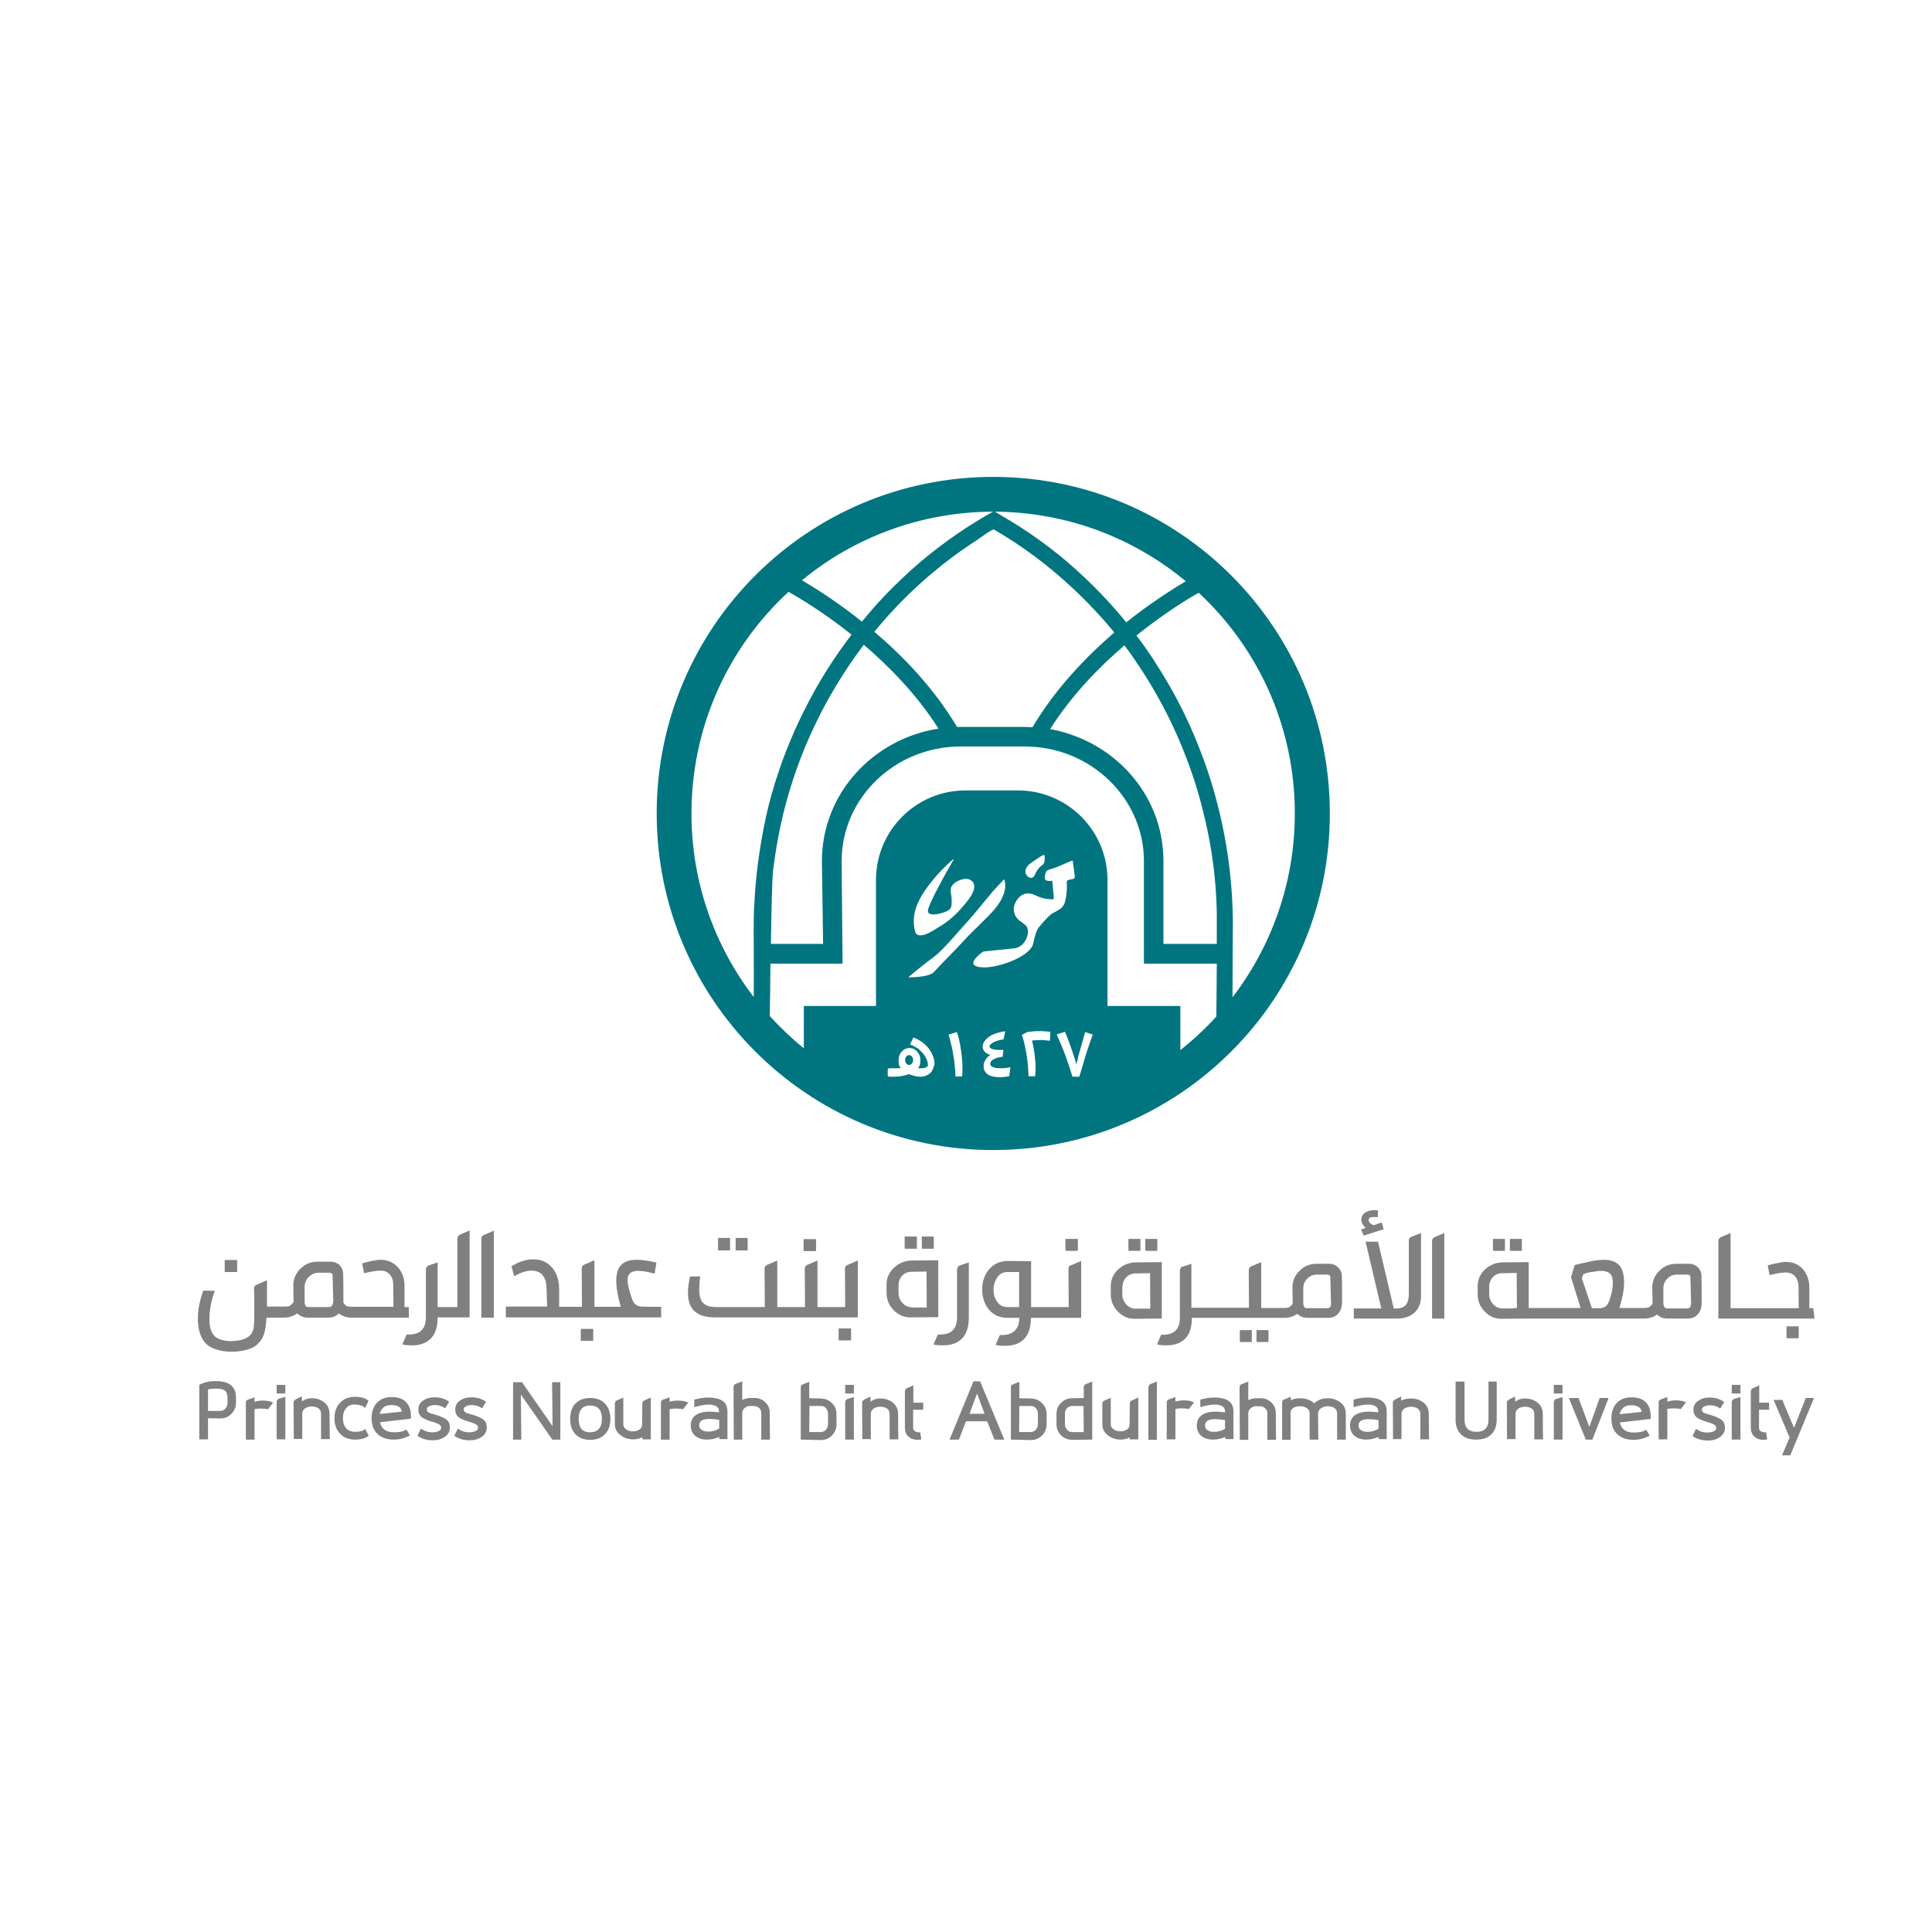 <?xml version="1.0" encoding="utf-8"?>
<!-- Generator: Adobe Illustrator 26.0.3, SVG Export Plug-In . SVG Version: 6.00 Build 0)  -->
<svg version="1.1" xmlns="http://www.w3.org/2000/svg" xmlns:xlink="http://www.w3.org/1999/xlink" x="0px" y="0px"
	 viewBox="0 0 822 822" style="enable-background:new 0 0 822 822;" xml:space="preserve">
<style type="text/css">
	.st0{fill:#808080;}
	.st1{fill:#007580;}
</style>
<g id="Layer_1">
</g>
<g id="Layer_3">
</g>
<g id="Layer_2">
	<g>
		<g>
			<path class="st0" d="M483,561.1l11.3-0.1v-24l-11.3,0.1c-2.9,0.1-5.4,1.2-7.5,3.2c-2,2-3,4.5-2.9,7.3v3.1c0,2.8,1,5.3,3.1,7.4
				C477.8,560.2,480.2,561.2,483,561.1z M477.6,547.7c0-1.7,0.5-3.1,1.6-4.3c1.1-1.1,2.4-1.6,4-1.6l6.1-0.1l0.1,15.1h-6.3
				c-1.5,0-2.8-0.6-3.9-1.8c-1.1-1.2-1.7-2.6-1.7-4.2V547.7z"/>
			<path class="st0" d="M480.4,532.2h4.5c0.2,0,0.3,0,0.3,0s0-0.2,0-0.5v-4.5c-0.1-0.1-0.2-0.1-0.3-0.1h-4.5c-0.1,0-0.2,0-0.3,0.1
				v4.5C480.1,532,480.2,532.2,480.4,532.2z"/>
			<path class="st0" d="M487.6,532.2h4.7c0.1,0,0.1,0,0.1,0s0-0.2,0-0.5v-4.5l-0.1-0.1h-4.7c-0.1,0-0.2,0-0.3,0.1v4.5
				C487.3,532,487.4,532.2,487.6,532.2z"/>
			<path class="st0" d="M539.6,571c0.1,0,0.1,0,0.1,0s0-0.2,0-0.5v-4.5l-0.1-0.1h-4.7c-0.1,0-0.2,0-0.3,0.1v4.5
				c0,0.4,0.1,0.5,0.3,0.5H539.6z"/>
			<path class="st0" d="M532.3,571c0.2,0,0.3,0,0.3,0s0-0.2,0-0.5v-4.5c-0.1-0.1-0.2-0.1-0.3-0.1h-4.5c-0.1,0-0.2,0-0.3,0.1v4.5
				c0,0.4,0.1,0.5,0.3,0.5H532.3z"/>
			<path class="st0" d="M569.2,539.1c-1-0.9-2.2-1.4-3.6-1.4h-5.5c-2.8,0-5.3,1-7.3,3.1c-2,2-3,4.5-2.9,7.3l0.1,6.1v0.5
				c-0.6,0.8-1.2,1.3-1.6,1.5c-0.4,0.2-1.2,0.3-2.1,0.3h-1.5h-2.3h-5.9v-19.5l-4.1,1.7c-0.8,0.4-1.2,0.9-1.2,1.6l0.1,16.1h-5.3h-2.7
				h-16.5v-18.7l-4,1.3c-0.6,0.4-0.9,1-0.9,1.6v20c0,4.9-2.4,7.3-7.2,7.3H494l-1.7,4.1c1,0.3,2.4,0.4,4.1,0.4c3.4,0,6-1,7.9-2.9
				c1.9-2,2.8-4.9,2.8-8.8h16.5h2.7h16.4h2.3h1.5c2,0,3.8-0.6,5.5-1.7c1.2,1.2,2.6,1.7,4.4,1.7h8.5c2,0,3.5-0.6,4.5-1.9
				c1.1-1.2,1.6-2.9,1.6-4.9c0-5.2,0-9-0.1-11.6C570.7,541.2,570.2,540,569.2,539.1z M564.8,556.6h-8.7c-1.1,0-1.6-0.8-1.6-2.4v-6.1
				c0-1.6,0.6-3,1.7-4.1c1.2-1.2,2.5-1.7,4.1-1.7h4.4c0.7,0,1.2,0.3,1.3,0.9l0.3,11.1C566.4,555.8,565.9,556.6,564.8,556.6z"/>
			<path class="st0" d="M601.8,558.5c1.9-1.8,2.8-4.1,2.8-7.1v-26.8l-4.3,1.7c-0.6,0.3-0.9,0.8-0.9,1.6v22.8c0,4-1.7,6-5.2,6H593
				l-6.7-28.4H581l6.7,28.4H576v4.3h18.7C597.6,561,599.9,560.1,601.8,558.5z"/>
			<path class="st0" d="M580.2,525.7l8.5-2.7l-0.8-2.9l-3.5,1.2c-1.4-0.6-2.1-1.4-2.1-2.3c0-0.8,0.8-1.2,2.4-1.2
				c0.6,0,1.1,0,1.5,0.1l0.1-2.9c-0.4-0.1-1-0.1-1.7-0.1c-1.6,0-2.9,0.4-3.9,1.1c-1,0.8-1.5,1.7-1.5,2.9c0,1.3,0.6,2.5,1.9,3.5
				l-2,0.7L580.2,525.7z"/>
			<path class="st0" d="M614.5,524.6l-4,1.7c-0.8,0.4-1.2,0.9-1.2,1.6V561h5.2V524.6z"/>
			<path class="st0" d="M635.5,532.2h4.5c0.2,0,0.3,0,0.3,0s0-0.2,0-0.5v-4.5c-0.1-0.1-0.2-0.1-0.3-0.1h-4.5c-0.1,0-0.2,0-0.3,0.1
				v4.5C635.2,532,635.3,532.2,635.5,532.2z"/>
			<path class="st0" d="M642.7,532.2h4.7c0.1,0,0.1,0,0.1,0s0-0.2,0-0.5v-4.5l-0.1-0.1h-4.7c-0.1,0-0.2,0-0.3,0.1v4.5
				C642.4,532,642.5,532.2,642.7,532.2z"/>
			<path class="st0" d="M717.9,561c2,0,3.5-0.6,4.5-1.9c1.1-1.2,1.6-2.9,1.6-4.9c0-5.2,0-9-0.1-11.6c-0.1-1.4-0.6-2.6-1.6-3.5
				c-1-0.9-2.2-1.4-3.6-1.4h-5.5c-2.8,0-5.3,1-7.3,3.1c-2,2-3,4.5-2.9,7.3l0.1,6.1v0.5c-0.6,0.8-1.2,1.3-1.6,1.5
				c-0.4,0.2-1.2,0.3-2.1,0.3h-4.7H693h-4c1.3-4.2,2-7.8,2-10.8c0-3.1-0.6-5.4-1.7-6.9c-1.4-1.9-3.7-2.8-6.9-2.8
				c-2,0-4.3,0.3-6.7,0.9l-5.7,1.3l-1.6,5.2l4.1,13.1h-5.2H654h-3.6V537l-11.3,0.1c-2.9,0.1-5.4,1.2-7.5,3.2c-2,2-3,4.5-2.9,7.3v3.1
				c0,2.8,1,5.3,3.1,7.4c2,2.1,4.5,3.1,7.3,3l11.3-0.1h3.6h13.2H693h1.9h4.7c2,0,3.8-0.6,5.5-1.7c1.2,1.2,2.6,1.7,4.4,1.7H717.9z
				 M644,556.6v0.1h-4.8c-1.5,0-2.8-0.6-3.9-1.8c-1.1-1.2-1.7-2.6-1.7-4.2v-3.1c0-1.7,0.5-3.1,1.6-4.3c1.1-1.1,2.4-1.6,4-1.6
				l6.1-0.1l0.1,14.9H644z M685.2,551.8c-0.5,1.9-1.1,3.1-1.7,3.7c-0.6,0.6-1.5,1-2.7,1.1h-3.5l-4.3-12.8l0.7-1.7
				c0.6-0.3,1.4-0.5,2.2-0.7c0.8-0.2,1.6-0.3,2.2-0.3c1.2-0.3,2.3-0.4,3.1-0.4c1.7,0,3,0.4,3.9,1.3c0.7,0.7,1.1,2,1.1,3.9
				S685.9,549.7,685.2,551.8z M707.7,554.2v-6.1c0-1.6,0.6-3,1.7-4.1c1.2-1.2,2.5-1.7,4.1-1.7h4.4c0.7,0,1.2,0.3,1.3,0.9l0.3,11.1
				c0,1.6-0.5,2.4-1.6,2.4h-8.7C708.2,556.6,707.7,555.8,707.7,554.2z"/>
			<path class="st0" d="M765,564.3h-4.5c-0.3,0-0.4,0-0.4,0.1v4.7c0,0.2,0.1,0.3,0.4,0.3h4.5c0.2,0,0.3-0.1,0.3-0.3v-4.7
				c0-0.1,0-0.1-0.1-0.1C765.2,564.3,765.1,564.3,765,564.3z"/>
			<path class="st0" d="M742.4,561H772l-0.5-4.4h-1.7v-9.3c-0.1-3-1.1-5.5-2.9-7.5c-1.9-2-4.3-2.9-7.2-2.9c-0.8,0-2,0.2-3.5,0.5
				c-1.6,0.3-2.9,0.6-4.1,1l0.8,4.1c3-0.7,5.3-1.1,6.9-1.1c1.6,0,2.9,0.5,3.9,1.6c1,1.1,1.5,2.5,1.5,4.3l0.1,9.3h-22.8H740h-3.7v-32
				l-4,1.7c-0.8,0.4-1.2,0.9-1.2,1.6V561h8.7H742.4z"/>
			<path class="st0" d="M96,536.1c-0.3,0-0.4,0-0.4,0.1v4.7c0,0.2,0.1,0.3,0.4,0.3h4.6c0.2,0,0.3-0.1,0.3-0.3v-4.7
				c0-0.1,0-0.1-0.1-0.1c0,0-0.1,0-0.2,0H96z"/>
			<path class="st0" d="M173.9,556.1h-1.8v-9.5c-0.1-3.1-1.1-5.6-3-7.6c-1.9-2-4.3-3-7.3-3c-0.8,0-2,0.2-3.6,0.5
				c-1.6,0.3-3,0.7-4.1,1l0.8,4.2c3.1-0.7,5.4-1.1,7-1.1c1.6,0,2.9,0.5,3.9,1.6c1,1.1,1.5,2.5,1.5,4.3l0.1,9.5h-13.8h-0.3h-3.5
				c-1,0-1.7-0.1-2.2-0.3c-0.5-0.2-0.9-0.7-1.5-1.4v-0.7c0-5.2,0-9.2-0.1-11.8c-0.1-1.4-0.6-2.6-1.6-3.6c-1-0.9-2.2-1.4-3.7-1.4
				h-5.6c-2.9,0-5.3,1-7.4,3.1c-2,2.1-3,4.6-2.9,7.4l0.1,6.2v0.5c-0.6,0.8-1.2,1.3-1.6,1.6c-0.5,0.2-1.2,0.3-2.2,0.3h-1.5h-2.3h-3.7
				v-5.4v-5.8l-4.1,1.8c-0.9,0.3-1.4,0.8-1.4,1.6l0.1,5.3v5.7c0,2.6-0.1,4.6-0.3,5.9c-0.2,1.3-0.7,2.4-1.6,3.2
				c-0.8,0.8-1.9,1.4-3.4,1.8c-1.4,0.4-3,0.6-4.6,0.6c-1.6,0-3.1-0.2-4.5-0.7c-1.4-0.5-2.4-1.1-2.9-1.9c-1.2-1.4-1.8-3.7-1.8-6.9
				c0-3.8,0.8-7.8,2.3-11.9l-4.9-0.1c-1.5,4.1-2.3,8-2.3,11.9c0,4.4,1,7.8,3,10.2c1.1,1.3,2.6,2.2,4.7,2.9c2,0.7,4.3,1,6.7,1
				c2.3,0,4.6-0.3,6.6-0.9c2.1-0.6,3.7-1.5,4.7-2.7c1.2-1.1,2-2.5,2.5-4.1c0.5-1.7,0.8-3.9,1-6.8h3.7h2.3h1.5c2,0,3.8-0.6,5.6-1.8
				c1.2,1.2,2.7,1.8,4.5,1.8h8.7c1.8,0,3.3-0.6,4.5-1.8c1.5,1.2,3.3,1.8,5.4,1.8h3.2h0.5h20.7L173.9,556.1z M140,556.1h-8.8
				c-1.1,0-1.6-0.8-1.6-2.4v-6.2c0-1.6,0.6-3,1.8-4.2c1.2-1.2,2.6-1.8,4.2-1.8h4.5c0.7,0,1.2,0.3,1.4,0.9l0.3,11.2
				C141.7,555.3,141.1,556.1,140,556.1z"/>
			<path class="st0" d="M194.6,527v29.1h-3.3h-2.7h-2.4v-19l-4.1,1.4c-0.6,0.5-0.9,1-0.9,1.6v20.3c0,5-2.4,7.4-7.3,7.4h-0.9
				l-1.8,4.2c1,0.3,2.4,0.4,4.2,0.4c3.4,0,6.1-1,8-3c1.9-2,2.8-5,2.8-8.9h2.4h2.7h8.5v-37l-4.1,1.8C195,525.7,194.6,526.3,194.6,527
				z"/>
			<path class="st0" d="M204.8,527v33.6h5.3v-37l-4.1,1.8C205.2,525.7,204.8,526.3,204.8,527z"/>
			<path class="st0" d="M252.1,565.4h-4.6c-0.3,0-0.4,0-0.4,0.1v4.7c0,0.2,0.1,0.3,0.4,0.3h4.6c0.2,0,0.3-0.1,0.3-0.3v-4.7
				c0-0.1,0-0.1-0.1-0.1C252.2,565.4,252.2,565.4,252.1,565.4z"/>
			<path class="st0" d="M270.3,554.9c-0.7-0.6-1.3-1.7-1.8-3.5c-1-3-1.5-5.2-1.5-6.8c0-2.6,1.5-3.9,4.5-3.9c1.7,0,4.1,0.4,7,1.2
				l0.8-4.7c-3.2-0.8-6-1.2-8.4-1.2c-3,0-5.2,0.7-6.6,2.2c-1.4,1.4-2.1,3.7-2.1,6.6c0,2.9,0.6,6.6,1.9,11.2h-3h-2.8h-5.4v-19.8
				l-4.2,1.8c-0.8,0.4-1.2,0.9-1.2,1.6l0.1,16.4h-5.4h-0.8h-3.5v-8c-0.1-3.7-1.2-6.7-3.2-8.9c-2-2.2-4.6-3.3-7.8-3.3
				c-3.1,0-6.2,1-9.3,3l1.2,4.2c2.7-1.6,5.2-2.4,7.4-2.4c1.9,0,3.4,0.6,4.5,1.8c1.1,1.2,1.7,2.9,1.8,5.1l0.3,8.4h-17.6v4.6h26.1h0.8
				h16.1h2.8h20.3v-4.5c-4.2,0-6.9,0-8.2-0.1C272,555.9,271,555.5,270.3,554.9z"/>
			<path class="st0" d="M318.1,531.6V527c0-0.2-0.1-0.3-0.3-0.3h-4.7c-0.1,0-0.1,0-0.1,0.1c0,0,0,0.1,0,0.2v4.6c0,0.3,0,0.4,0.1,0.4
				h4.7C318,532,318.1,531.9,318.1,531.6z"/>
			<path class="st0" d="M310.5,532c0.1,0,0.1-0.1,0.1-0.4V527c0-0.1,0-0.2,0-0.2c0,0,0-0.1-0.1-0.1h-4.7c-0.2,0-0.3,0.1-0.3,0.3v4.6
				c0,0.3,0.1,0.4,0.3,0.4H310.5z"/>
			<path class="st0" d="M346.9,532.3c0.2,0,0.3-0.1,0.3-0.3v-4.7c0-0.1,0-0.1-0.1-0.1c0,0-0.1,0-0.2,0h-4.6c-0.3,0-0.4,0-0.4,0.1
				v4.7c0,0.2,0.1,0.3,0.4,0.3H346.9z"/>
			<path class="st0" d="M361.8,565.2h-4.6c-0.3,0-0.4,0-0.4,0.1v4.7c0,0.2,0.1,0.3,0.4,0.3h4.6c0.2,0,0.3-0.1,0.3-0.3v-4.7
				c0-0.1,0-0.1-0.1-0.1C362,565.2,361.9,565.2,361.8,565.2z"/>
			<path class="st0" d="M359.5,539.7l0.1,16.4h-5.4h-0.8h-5.6v-19.8l-4.2,1.8c-0.8,0.4-1.2,0.9-1.2,1.6l0.1,16.4h-5.4h-0.8h-5.6
				v-19.8l-4.2,1.8c-0.8,0.4-1.2,0.9-1.2,1.6l0.1,16.4h-20.9c-2.5,0-4.3-0.6-5.4-1.8c-1.1-1.2-1.6-3.1-1.6-5.8
				c0-1.6,0.1-3.4,0.4-5.4h-4.3c-0.6,2.5-0.9,4.9-0.9,7c0,7,3.8,10.4,11.4,10.4h32.2h0.8h16.2h0.8H365v-24.2l-4.2,1.8
				C359.9,538.4,359.5,539,359.5,539.7z"/>
			<path class="st0" d="M399.3,536.2l-11.5,0.1c-3,0.1-5.5,1.2-7.6,3.2c-2.1,2.1-3.1,4.6-3,7.4v3.1c0,2.9,1,5.4,3.1,7.5
				c2.1,2.1,4.6,3.1,7.4,3l11.5-0.1V536.2z M388,556.2c-1.5,0-2.9-0.6-4-1.8c-1.1-1.2-1.7-2.6-1.7-4.3V547c0-1.7,0.5-3.2,1.6-4.3
				c1.1-1.1,2.4-1.6,4.1-1.6l6.2-0.1l0.1,15.3H388z"/>
			<path class="st0" d="M392.2,526.2v4.6c0,0.4,0.1,0.5,0.3,0.5h4.7c0.1,0,0.1,0,0.1,0s0-0.2,0-0.5v-4.6l-0.1-0.1h-4.7
				C392.3,526,392.3,526.1,392.2,526.2z"/>
			<path class="st0" d="M384.9,526.2v4.6c0,0.4,0.1,0.5,0.3,0.5h4.6c0.2,0,0.3,0,0.3,0s0-0.2,0-0.5v-4.6c-0.1-0.1-0.2-0.1-0.3-0.1
				h-4.6C385,526,384.9,526.1,384.9,526.2z"/>
			<path class="st0" d="M407.2,540.1v20.3c0,5-2.4,7.4-7.3,7.4H399l-1.8,4.2c1,0.3,2.4,0.4,4.2,0.4c3.4,0,6.1-1,8-3
				c1.9-2,2.8-5,2.8-8.9v-23.4l-4.1,1.4C407.6,538.9,407.2,539.5,407.2,540.1z"/>
			<path class="st0" d="M454.6,539.7l0.1,16.4H442h-2.4h-0.9v-19.5l-10-0.1c-3.3,0-6,1.3-8.1,3.8c-1.8,2.3-2.7,5.1-2.7,8.4
				c0,3.2,0.9,6,2.7,8.3c1.9,2.4,4.6,3.7,8.1,3.7h5c0,2.3-0.6,4-1.8,5.3c-1.2,1.3-3,2-5.6,2h-0.9l-1.8,4.2c1,0.3,2.4,0.4,4.2,0.4
				c3.4,0,6.1-1,8-3c1.9-2,2.8-4.9,2.8-8.8v-0.1h0.9h2.4H460v-24.2l-4.2,1.8C455,538.4,454.6,539,454.6,539.7z M433.6,556.1h-5
				c-1.8,0-3.3-0.7-4.3-2.2c-1.1-1.4-1.6-3.2-1.6-5.3c0-1.7,0.5-3.4,1.6-5.1c1-1.5,2.4-2.3,4.3-2.3h5V556.1z"/>
			<path class="st0" d="M453.7,527.1c-0.3,0-0.4,0-0.4,0.1v4.7c0,0.2,0.1,0.3,0.4,0.3h4.6c0.2,0,0.3-0.1,0.3-0.3v-4.7
				c0-0.1,0-0.1-0.1-0.1c0,0-0.1,0-0.2,0H453.7z"/>
		</g>
		<g>
			<path class="st0" d="M84.8,589.2c0.9-0.5,2-0.9,3.2-1.2c1.2-0.3,2.5-0.4,3.7-0.4c5.8,0,8.7,2.3,8.7,7v2.3c0,1.8-0.7,3.4-2,4.7
				c-1.3,1.3-2.9,1.9-4.6,1.9l-5.3-0.1v9h-3.7V589.2z M93.7,600.3c0.8,0,1.6-0.3,2.2-1c0.6-0.7,0.9-1.5,0.9-2.4v-2.3
				c-0.1-1.6-0.5-2.6-1.3-3.1c-0.8-0.5-2.1-0.7-3.9-0.7c-1,0-2.1,0.1-3.1,0.4v9.1H93.7z"/>
			<path class="st0" d="M111.8,595.9c2,0,3.5,0.3,4.4,0.9l-2.2,2.8c-0.7-0.2-1.8-0.3-3.3-0.3c-1,0-1.8,0.1-2.4,0.3v12.9h-3.7v-15.7
				c0-0.6,0.3-1.1,0.9-1.3l2.8-1v1.9C109.6,596,110.7,595.9,111.8,595.9z"/>
			<path class="st0" d="M503.6,595.8c2,0,3.5,0.3,4.4,0.9l-2.2,2.8c-0.7-0.2-1.8-0.3-3.3-0.3c-1,0-1.8,0.1-2.4,0.3v12.9h-3.7v-15.7
				c0-0.6,0.3-1.1,0.9-1.3l2.8-1v1.9C501.4,596,502.5,595.8,503.6,595.8z"/>
			<path class="st0" d="M117.7,592.7v-3.3c0-0.1,0.1-0.2,0.3-0.2h3.2c0.1,0,0.2,0.1,0.2,0.2v3.3c0,0.1-0.1,0.2-0.2,0.2H118
				C117.8,592.8,117.7,592.8,117.7,592.7z M117.7,596.5c0-0.3,0.1-0.6,0.3-0.9c0.2-0.3,0.4-0.4,0.7-0.5l2.7-0.8v18.1h-3.7V596.5z"/>
			<path class="st0" d="M124.9,596.7c0-0.3,0.1-0.6,0.4-0.9c0.3-0.3,0.7-0.6,1.4-0.9l1.7-0.8l0.1,2.2c1.2-1,2.6-1.4,4.1-1.4
				c2.1,0,3.9,0.6,5.4,1.8c1.5,1.2,2.2,2.8,2.2,4.8l0.1,10.8h-3.7v-10.8c0-1-0.4-1.8-1.1-2.3c-0.8-0.5-1.7-0.8-2.8-0.8
				s-2.1,0.3-2.9,0.8c-0.8,0.6-1.2,1.3-1.2,2.2v10.8H125L124.9,596.7z"/>
			<path class="st0" d="M147.3,599.1c-0.9,1-1.4,2.5-1.4,4.3c0,1.8,0.5,3.3,1.4,4.3c0.9,1,2.2,1.5,3.8,1.5c2.1,0,3.6-0.4,4.2-1.3
				l1.6,2.9c-1.3,1.1-3.2,1.7-5.8,1.7c-2.7,0-4.8-0.8-6.4-2.5c-1.6-1.7-2.4-3.8-2.4-6.6c0-2.7,0.8-4.9,2.4-6.6
				c1.6-1.7,3.8-2.5,6.4-2.5c2.6,0,4.5,0.6,5.7,1.7l-1.5,3.1c-0.3-0.5-0.9-0.8-1.6-1.1c-0.8-0.3-1.6-0.4-2.6-0.4
				C149.5,597.5,148.2,598,147.3,599.1z"/>
			<path class="st0" d="M174.4,610.7c-0.8,0.5-1.9,0.9-3.1,1.3c-1.2,0.3-2.5,0.5-3.8,0.5c-2.9,0-5.2-0.8-6.9-2.4
				c-1.7-1.6-2.5-3.8-2.5-6.7c0-2.8,0.8-5,2.3-6.6c1.5-1.6,3.6-2.4,6.3-2.4c2.8,0,4.9,0.8,6.3,2.4c1.4,1.6,2,3.9,1.8,6.8l-13.1,1.5
				c0.6,2.9,2.6,4.3,6,4.3c2.4,0,4.1-0.4,5.2-1.2L174.4,610.7z M163.2,598.8c-0.8,0.7-1.4,1.6-1.6,2.8l9.4-1
				c-0.3-1.9-1.8-2.8-4.5-2.8C165.1,597.8,164,598.1,163.2,598.8z"/>
			<path class="st0" d="M179.1,607.8c1.3,1,2.9,1.6,4.9,1.6c1,0,1.8-0.2,2.6-0.5c0.7-0.3,1.1-0.8,1.1-1.4c0-0.6-0.3-1.1-0.9-1.5
				c-0.6-0.3-1.5-0.7-2.9-1.1c-1.8-0.5-3.2-1.1-4.3-1.8c-1.1-0.8-1.6-1.9-1.6-3.5c0-1.6,0.7-2.8,2-3.7c1.3-0.9,2.9-1.4,4.9-1.4
				c2.3,0,4.4,0.6,6.2,1.9l-1.7,2.8c-1.2-0.9-2.6-1.4-4.4-1.4c-0.9,0-1.7,0.2-2.4,0.5c-0.7,0.3-1,0.8-1,1.4c0,0.5,0.2,0.9,0.7,1.2
				c0.5,0.3,1.4,0.6,2.9,1c1.9,0.5,3.4,1.2,4.5,1.9c1.1,0.7,1.7,1.9,1.7,3.6c0,1.6-0.7,2.9-2.1,3.9c-1.4,1-3.1,1.5-5.1,1.5
				c-2.5,0-4.7-0.6-6.6-1.9L179.1,607.8z"/>
			<path class="st0" d="M194.8,607.8c1.3,1,2.9,1.6,4.9,1.6c1,0,1.8-0.2,2.6-0.5c0.7-0.3,1.1-0.8,1.1-1.4c0-0.6-0.3-1.1-0.9-1.5
				c-0.6-0.3-1.5-0.7-2.9-1.1c-1.8-0.5-3.2-1.1-4.3-1.8c-1.1-0.8-1.6-1.9-1.6-3.5c0-1.6,0.7-2.8,2-3.7c1.3-0.9,2.9-1.4,4.9-1.4
				c2.3,0,4.4,0.6,6.2,1.9l-1.7,2.8c-1.2-0.9-2.6-1.4-4.4-1.4c-0.9,0-1.7,0.2-2.4,0.5c-0.7,0.3-1,0.8-1,1.4c0,0.5,0.2,0.9,0.7,1.2
				c0.5,0.3,1.4,0.6,2.9,1c1.9,0.5,3.4,1.2,4.5,1.9c1.1,0.7,1.7,1.9,1.7,3.6c0,1.6-0.7,2.9-2.1,3.9c-1.4,1-3.1,1.5-5.1,1.5
				c-2.5,0-4.7-0.6-6.6-1.9L194.8,607.8z"/>
			<path class="st0" d="M238.4,588.1v24.4H235l-13.4-19.2l0.2,19.2h-3.5v-24.4h3.8l13,18.7l-0.2-18.7H238.4z"/>
			<path class="st0" d="M257.4,597.2c1.5,1.6,2.3,3.7,2.3,6.5c0,2.8-0.8,5-2.3,6.5c-1.5,1.6-3.6,2.4-6.3,2.4s-4.8-0.8-6.3-2.4
				c-1.5-1.6-2.2-3.7-2.2-6.5c0-2.8,0.7-5,2.2-6.5c1.5-1.6,3.6-2.4,6.3-2.4S255.9,595.6,257.4,597.2z M256.1,603.7
				c0-3.8-1.7-5.7-5-5.7c-3.3,0-4.9,1.9-4.9,5.7c0,3.8,1.6,5.7,4.9,5.7C254.4,609.3,256.1,607.4,256.1,603.7z"/>
			<path class="st0" d="M273.3,611.5c-1.3,0.6-2.6,0.9-3.9,0.9c-2,0-3.9-0.6-5.4-1.8c-1.6-1.2-2.4-2.8-2.4-4.6v-8.8
				c0-0.6,0.2-1,0.7-1.3l2.9-1.3V606c0,0.9,0.4,1.6,1.3,2.2c0.8,0.6,1.8,0.8,2.9,0.8c1,0,2-0.3,2.7-0.8c0.8-0.5,1.1-1.3,1.1-2.2
				l0.1-8.8c0-0.6,0.2-1,0.7-1.3l2.9-1.3v17.8h-3.6V611.5z"/>
			<path class="st0" d="M305.9,611.4c-1.6,0.7-3.3,1.1-5.1,1.1c-2,0-3.7-0.5-5-1.6c-1.3-1.1-1.9-2.6-1.9-4.4c0-1.9,0.7-3.4,2.1-4.4
				c1.4-1,3.4-1.5,6-1.5c0.7,0,2,0.1,3.9,0.3v-0.6c0-0.8-0.4-1.5-1.2-2c-0.8-0.5-1.9-0.7-3.3-0.7c-1.6,0-3.6,0.4-6,1.1v-3.2
				c2-0.6,4.1-0.9,6.1-0.9c1.4,0,2.7,0.2,3.9,0.5c1.2,0.3,2,0.9,2.7,1.5c0.9,0.9,1.4,2.2,1.4,3.9v11.8h-3.3L305.9,611.4z
				 M305.9,604.1c-1.7-0.3-3.1-0.4-4.1-0.4c-2.9,0-4.3,0.9-4.3,2.7c0,0.9,0.4,1.6,1.1,2c0.7,0.5,1.6,0.7,2.8,0.7
				c1.6,0,3.1-0.4,4.6-1.3V604.1z"/>
			<path class="st0" d="M325.5,596.5c1.3,1.2,2,2.7,2,4.5l0.1,11.5h-3.7v-11.4c0-0.8-0.3-1.5-0.9-2c-0.6-0.6-1.4-0.9-2.3-0.9H319
				c-0.8,0-1.6,0.3-2.2,0.9c-0.7,0.6-1,1.3-1,2.1v11.3h-3.6l-0.1-22.3c0-0.7,0.3-1.2,0.9-1.4l2.8-1.1v7.9c1.2-0.5,2.3-0.8,3.3-0.8
				h1.7C322.6,594.7,324.2,595.3,325.5,596.5z"/>
			<path class="st0" d="M359.6,592.7v-3.3c0-0.1,0.1-0.2,0.3-0.2h3.2c0.1,0,0.2,0.1,0.2,0.2v3.3c0,0.1-0.1,0.2-0.2,0.2h-3.2
				C359.7,592.9,359.6,592.8,359.6,592.7z M359.6,596.6c0-0.3,0.1-0.6,0.3-0.9c0.2-0.3,0.4-0.4,0.7-0.5l2.7-0.8v18.1h-3.7V596.6z"/>
			<path class="st0" d="M388.5,599.8v7.7c0,0.6,0.2,1,0.7,1.4c0.4,0.3,1,0.5,1.7,0.5h0.6l0.5,3c-0.5,0.1-1,0.2-1.5,0.2
				c-1.7,0-3-0.5-4-1.4s-1.5-2.2-1.5-3.8V592c0-0.4,0.2-0.8,0.5-1.2l3.1-1.4v7.4h4.2v3H388.5z"/>
			<path class="st0" d="M427.3,612.5h-4.2l-3.1-7.8h-9l-3,7.8h-4l10.2-24.8h2.8L427.3,612.5z M418.9,601.5l-3.2-8.6l-3.2,8.6H418.9z
				"/>
			<path class="st0" d="M430.1,612.5v-22.2c0-0.7,0.3-1.2,0.9-1.3l2.7-1.1v7l5,0.1c1.8,0.1,3.4,0.7,4.7,2c1.3,1.3,1.9,2.8,1.9,4.7
				v4.4c0,1.8-0.7,3.4-2,4.7c-1.3,1.3-2.9,1.9-4.7,1.9L430.1,612.5z M438.5,609.3c0.8,0,1.6-0.3,2.2-1c0.6-0.7,0.9-1.5,0.9-2.4v-4.4
				c0-0.9-0.3-1.7-0.9-2.4c-0.5-0.6-1.2-0.9-2.1-0.9h-4.9l-0.1,11.1H438.5z"/>
			<path class="st0" d="M340.7,612.5v-22.2c0-0.7,0.3-1.2,0.9-1.3l2.7-1.1v7l5,0.1c1.8,0.1,3.4,0.7,4.7,2c1.3,1.3,1.9,2.8,1.9,4.7
				v4.4c0,1.8-0.7,3.4-2,4.7c-1.3,1.3-2.9,1.9-4.7,1.9L340.7,612.5z M349.2,609.3c0.8,0,1.6-0.3,2.2-1c0.6-0.7,0.9-1.5,0.9-2.4v-4.4
				c0-0.9-0.3-1.7-0.9-2.4c-0.5-0.6-1.2-0.9-2.1-0.9h-4.9l-0.1,11.1H349.2z"/>
			<path class="st0" d="M464.7,587.8v24.7l-8.5,0.1c-1.8,0-3.4-0.6-4.7-1.9c-1.3-1.3-2-2.8-2-4.7v-4.4c0-1.8,0.6-3.4,1.9-4.7
				c1.3-1.3,2.8-2,4.7-2l5-0.1v-4.6c0-0.7,0.3-1.2,0.9-1.3L464.7,587.8z M461.1,609.3l-0.1-11.1h-4.9c-0.8,0-1.5,0.3-2.1,0.9
				c-0.6,0.6-0.9,1.4-0.9,2.4v4.4c0,0.9,0.3,1.7,0.9,2.4c0.6,0.7,1.4,1,2.2,1H461.1z"/>
			<path class="st0" d="M480.7,611.6c-1.3,0.6-2.6,0.9-3.9,0.9c-2,0-3.9-0.6-5.4-1.8c-1.6-1.2-2.4-2.8-2.4-4.6v-8.8
				c0-0.6,0.2-1,0.7-1.3l2.9-1.3v11.3c0,0.9,0.4,1.6,1.3,2.2c0.8,0.6,1.8,0.8,2.9,0.8c1,0,2-0.3,2.7-0.8c0.8-0.5,1.1-1.3,1.1-2.2
				l0.1-8.8c0-0.6,0.2-1,0.7-1.3l2.9-1.3v17.8h-3.6V611.6z"/>
			<path class="st0" d="M492.2,587.8v24.8h-3.6v-22.3c0-0.3,0.1-0.5,0.2-0.8c0.2-0.3,0.4-0.4,0.6-0.6L492.2,587.8z"/>
			<path class="st0" d="M521.2,611.4c-1.6,0.7-3.3,1.1-5.1,1.1c-2,0-3.7-0.5-5-1.6c-1.3-1.1-1.9-2.6-1.9-4.4c0-1.9,0.7-3.4,2.1-4.4
				c1.4-1,3.4-1.5,6-1.5c0.7,0,2,0.1,3.9,0.3v-0.6c0-0.8-0.4-1.5-1.2-2c-0.8-0.5-1.9-0.7-3.3-0.7c-1.6,0-3.6,0.4-6,1.1v-3.2
				c2-0.6,4.1-0.9,6.1-0.9c1.4,0,2.7,0.2,3.9,0.5c1.2,0.3,2,0.9,2.7,1.5c0.9,0.9,1.4,2.2,1.4,3.9v11.8h-3.3L521.2,611.4z
				 M521.1,604.2c-1.7-0.3-3.1-0.4-4.1-0.4c-2.9,0-4.3,0.9-4.3,2.7c0,0.9,0.4,1.6,1.1,2c0.7,0.5,1.6,0.7,2.8,0.7
				c1.6,0,3.1-0.4,4.6-1.3V604.2z"/>
			<path class="st0" d="M540.8,596.6c1.3,1.2,2,2.7,2,4.5l0.1,11.5h-3.7v-11.4c0-0.8-0.3-1.5-0.9-2c-0.6-0.6-1.4-0.9-2.3-0.9h-1.7
				c-0.8,0-1.6,0.3-2.2,0.9c-0.7,0.6-1,1.3-1,2.1v11.3h-3.6l-0.1-22.3c0-0.7,0.3-1.2,0.9-1.4l2.8-1.1v7.9c1.2-0.5,2.3-0.8,3.3-0.8
				h1.7C537.8,594.8,539.5,595.4,540.8,596.6z"/>
			<path class="st0" d="M572.5,612.5h-3.6v-11.2c0-0.9-0.4-1.7-1.1-2.2c-0.8-0.5-1.7-0.8-2.8-0.8c-1.1,0-2.1,0.3-2.9,0.8
				c-0.8,0.6-1.3,1.3-1.3,2.2l0.1,11.2h-3.7v-11.2c0-0.9-0.4-1.7-1.2-2.2c-0.8-0.5-1.8-0.8-2.9-0.8c-1,0-2,0.2-2.8,0.7
				s-1.2,1.1-1.2,2v11.6h-3.6v-15.8c0-0.7,0.3-1.2,0.9-1.4l2.8-1.1v1.5c1-0.6,2.3-0.9,3.9-0.9c1.3,0,2.4,0.2,3.5,0.6
				c1.1,0.4,1.9,0.9,2.6,1.6c1.5-1.5,3.4-2.2,5.7-2.2c2,0,3.8,0.6,5.4,1.8c1.5,1.2,2.3,2.7,2.3,4.7V612.5z"/>
			<path class="st0" d="M586.4,611.4c-1.6,0.7-3.3,1.1-5.1,1.1c-2,0-3.7-0.5-5-1.6c-1.3-1.1-1.9-2.6-1.9-4.4c0-1.9,0.7-3.4,2.1-4.4
				c1.4-1,3.4-1.5,6-1.5c0.7,0,2,0.1,3.9,0.3v-0.6c0-0.8-0.4-1.5-1.2-2c-0.8-0.5-1.9-0.7-3.3-0.7c-1.6,0-3.6,0.4-6,1.1v-3.2
				c2-0.6,4.1-0.9,6.1-0.9c1.4,0,2.7,0.2,3.9,0.5c1.2,0.3,2,0.9,2.7,1.5c0.9,0.9,1.4,2.2,1.4,3.9v11.8h-3.3L586.4,611.4z
				 M586.4,604.2c-1.7-0.3-3.1-0.4-4.1-0.4c-2.9,0-4.3,0.9-4.3,2.7c0,0.9,0.4,1.6,1.1,2c0.7,0.5,1.6,0.7,2.8,0.7
				c1.6,0,3.1-0.4,4.6-1.3V604.2z"/>
			<path class="st0" d="M592.6,596.8c0-0.3,0.1-0.6,0.4-0.9c0.3-0.3,0.7-0.6,1.4-0.9l1.7-0.8l0.1,1.7c1.3-0.6,2.6-0.9,4.1-0.9
				c2.1,0,3.9,0.6,5.4,1.8c1.5,1.2,2.2,2.8,2.2,4.8l0.1,10.8h-3.7v-10.8c0-1-0.4-1.8-1.1-2.3c-0.8-0.5-1.7-0.8-2.8-0.8
				s-2.1,0.3-2.9,0.8c-0.8,0.6-1.2,1.3-1.2,2.2v10.8h-3.6L592.6,596.8z"/>
			<path class="st0" d="M633.3,587.8h3.5V604c0,2.7-0.8,4.8-2.3,6.3c-1.5,1.5-3.7,2.2-6.4,2.2c-2.8,0-4.9-0.7-6.5-2.2
				c-1.5-1.5-2.3-3.6-2.3-6.3v-16.2h3.8V604c0,1.7,0.4,3,1.3,3.9c0.9,0.9,2.1,1.3,3.8,1.3c1.7,0,2.9-0.4,3.8-1.3
				c0.9-0.9,1.3-2.2,1.3-3.9V587.8z"/>
			<path class="st0" d="M661.1,592.7v-3.3c0-0.1,0.1-0.2,0.3-0.2h3.2c0.1,0,0.2,0.1,0.2,0.2v3.3c0,0.1-0.1,0.2-0.2,0.2h-3.2
				C661.2,592.9,661.1,592.8,661.1,592.7z M661.1,596.6c0-0.3,0.1-0.6,0.3-0.9c0.2-0.3,0.4-0.4,0.7-0.5l2.7-0.8v18.1h-3.7V596.6z"/>
			<path class="st0" d="M684.4,594.8l-6.9,17.7h-2.8l-7.2-17.7h4.1l4.6,12.3l4.4-12.3H684.4z"/>
			<path class="st0" d="M701.9,610.8c-0.8,0.5-1.9,0.9-3.1,1.3c-1.2,0.3-2.5,0.5-3.8,0.5c-2.9,0-5.2-0.8-6.9-2.4
				c-1.7-1.6-2.5-3.8-2.5-6.7c0-2.8,0.8-5,2.3-6.6c1.5-1.6,3.6-2.4,6.3-2.4c2.8,0,4.9,0.8,6.3,2.4c1.4,1.6,2,3.9,1.8,6.8l-13.1,1.5
				c0.6,2.9,2.6,4.3,6,4.3c2.4,0,4.1-0.4,5.2-1.2L701.9,610.8z M690.7,598.9c-0.8,0.7-1.4,1.6-1.6,2.8l9.4-1
				c-0.3-1.9-1.8-2.8-4.5-2.8C692.6,597.8,691.5,598.2,690.7,598.9z"/>
			<path class="st0" d="M721.6,607.9c1.3,1,2.9,1.6,4.9,1.6c1,0,1.8-0.2,2.6-0.5c0.7-0.3,1.1-0.8,1.1-1.4c0-0.6-0.3-1.1-0.9-1.5
				c-0.6-0.3-1.5-0.7-2.9-1.1c-1.8-0.5-3.2-1.1-4.3-1.8c-1.1-0.8-1.6-1.9-1.6-3.5c0-1.6,0.7-2.8,2-3.7c1.3-0.9,2.9-1.4,4.9-1.4
				c2.3,0,4.4,0.6,6.2,1.9l-1.7,2.8c-1.2-0.9-2.6-1.4-4.4-1.4c-0.9,0-1.7,0.2-2.4,0.5c-0.7,0.3-1,0.8-1,1.4c0,0.5,0.2,0.9,0.7,1.2
				c0.5,0.3,1.4,0.6,2.9,1c1.9,0.5,3.4,1.2,4.5,1.9c1.1,0.7,1.7,1.9,1.7,3.6c0,1.6-0.7,2.9-2.1,3.9c-1.4,1-3.1,1.5-5.1,1.5
				c-2.5,0-4.7-0.6-6.6-1.9L721.6,607.9z"/>
			<path class="st0" d="M736.8,592.7v-3.3c0-0.1,0.1-0.2,0.3-0.2h3.2c0.1,0,0.2,0.1,0.2,0.2v3.3c0,0.1-0.1,0.2-0.2,0.2h-3.2
				C736.9,592.9,736.8,592.8,736.8,592.7z M736.8,596.6c0-0.3,0.1-0.6,0.3-0.9c0.2-0.3,0.4-0.4,0.7-0.5l2.7-0.8v18.1h-3.7V596.6z"/>
			<path class="st0" d="M748.4,599.8v7.7c0,0.6,0.2,1,0.7,1.4c0.4,0.3,1,0.5,1.7,0.5h0.6l0.5,3c-0.5,0.1-1,0.2-1.5,0.2
				c-1.7,0-3-0.5-4-1.4c-1-0.9-1.5-2.2-1.5-3.8V592c0-0.4,0.2-0.8,0.5-1.2l3.1-1.4v7.4h4.2v3H748.4z"/>
			<path class="st0" d="M771.8,594.8l-10.1,24.4h-3.5l3.2-7.6l-6.8-16h3.7l5,11.9l5-12.7H771.8z"/>
			<path class="st0" d="M288.4,595.9c2,0,3.5,0.3,4.4,0.9l-2.2,2.8c-0.7-0.2-1.8-0.3-3.3-0.3c-1,0-1.8,0.1-2.4,0.3v12.9h-3.7v-15.7
				c0-0.6,0.3-1.1,0.9-1.3l2.8-1v1.9C286.1,596,287.3,595.9,288.4,595.9z"/>
			<path class="st0" d="M712.9,595.8c2,0,3.5,0.3,4.4,0.9l-2.2,2.8c-0.7-0.2-1.8-0.3-3.3-0.3c-1,0-1.8,0.1-2.4,0.3v12.9h-3.7v-15.7
				c0-0.6,0.3-1.1,0.9-1.3l2.8-1v1.9C710.6,596,711.8,595.8,712.9,595.8z"/>
			<path class="st0" d="M366.8,596.8c0-0.3,0.1-0.6,0.4-0.9c0.3-0.3,0.7-0.6,1.4-0.9l1.7-0.8l0.1,2.2c1.2-1,2.6-1.4,4.1-1.4
				c2.1,0,3.9,0.6,5.4,1.8c1.5,1.2,2.2,2.8,2.2,4.8l0.1,10.8h-3.7v-10.8c0-1-0.4-1.8-1.1-2.3c-0.8-0.5-1.7-0.8-2.8-0.8
				s-2.1,0.3-2.9,0.8c-0.8,0.6-1.2,1.3-1.2,2.2v10.8h-3.6L366.8,596.8z"/>
			<path class="st0" d="M641.1,596.8c0-0.3,0.1-0.6,0.4-0.9c0.3-0.3,0.7-0.6,1.4-0.9l1.7-0.8l0.1,2.2c1.2-1,2.6-1.4,4.1-1.4
				c2.1,0,3.9,0.6,5.4,1.8c1.5,1.2,2.2,2.8,2.2,4.8l0.1,10.8h-3.7v-10.8c0-1-0.4-1.8-1.1-2.3c-0.8-0.5-1.7-0.8-2.8-0.8
				s-2.1,0.3-2.9,0.8c-0.8,0.6-1.2,1.3-1.2,2.2v10.8h-3.6L641.1,596.8z"/>
		</g>
	</g>
	<g>
		<path class="st1" d="M422.6,202.9c-79.1,0-143.2,64.1-143.2,143.2s64.1,143.2,143.2,143.2s143.2-64.1,143.2-143.2
			S501.7,202.9,422.6,202.9z M504.5,247.3c-4.9,2.9-12.8,7.9-21.9,14.8c-1.1,0.9-2.3,1.8-3.4,2.7c-7.4-9.1-15.6-17.5-24.5-25.2
			c-5.2-4.5-10.6-8.6-16.3-12.5c-2.8-1.9-5.7-3.8-8.7-5.6c-1.7-1-5.4-3.2-6.4-3.8C454.2,217.9,482.5,229,504.5,247.3z M422.9,225.3
			c11.9,6.9,22.9,15.1,33,24.5c6.5,6,12.6,12.5,18.2,19.3c-11.6,10-24.9,23.6-34.8,40.3c-0.9,0-1.8-0.1-2.7-0.1h-29
			c-0.1,0-0.2,0-0.4,0c-10-16.8-23.5-30.6-35.2-40.5c12.5-15.3,27.4-28.6,44.1-39.3C416.8,229,422.3,224.9,422.9,225.3z
			 M350.2,401.6H328c0.2-13.9,0.5-27.7,0.9-31.1c0.8-6.6,1.9-13.2,3.3-19.7c1.4-6.5,3.2-12.9,5.2-19.1c2.1-6.3,4.4-12.4,7.1-18.4
			c2.7-6,5.6-11.9,8.9-17.6c3.3-5.7,6.8-11.3,10.6-16.6c1.2-1.6,2.3-3.2,3.5-4.8c11,9.4,22.7,21.4,31.8,35.7
			c-14,2.2-26.3,9.1-35.2,19c-9,10-14.4,23.1-14.4,37.3L350.2,401.6z M422.5,217.7c-1,0.6-4.8,2.7-6.5,3.8
			c-5.8,3.5-11.3,7.3-16.7,11.4c-5.4,4.1-10.6,8.5-15.5,13.2c-5,4.7-9.7,9.6-14.1,14.8c-1,1.2-2,2.4-3,3.6c-1-0.8-2-1.6-3-2.4
			c-9.5-7.3-17.7-12.4-22.5-15.2C363.3,228.7,391.6,217.8,422.5,217.7z M322.5,367.1c-0.9,6.7-1.4,13.5-1.7,20.3
			c0,1.1-0.1,2.1-0.1,3.2c-0.1,2.8,0.1,30,0,30.5v3.1c-16.6-21.6-26.5-48.7-26.5-78.1c0-37.3,15.9-70.9,41.3-94.3
			c4.4,2.5,14.9,8.7,26.8,18.2c-1.8,2.4-3.6,4.9-5.4,7.4c-3.6,5.2-7,10.6-10.1,16.1c-3.1,5.6-6,11.3-8.6,17.1c-2.6,5.9-5,11.9-7,18
			c-2.1,6.2-3.9,12.5-5.3,18.9C324.5,353.9,323.4,360.5,322.5,367.1z M396.8,455.1c-0.3,0.7-0.7,1.2-1.3,1.7c-0.5,0.4-1.1,0.7-1.8,1
			c-0.7,0.2-1.4,0.3-2.1,0.3c-0.9,0-1.7-0.1-2.5-0.3c-0.8-0.2-1.6-0.5-2.4-0.8c-0.9,0.4-1.9,0.6-3,0.8c-1.1,0.2-2.1,0.3-3,0.3h-2.5
			l-0.5-0.3v-3l0.5-0.3h3.8c0.4,0,0.8,0,1.2-0.1c-0.3-0.5-0.6-0.9-0.7-1.4c-0.1-0.5-0.2-1.1-0.2-1.8c0-0.7,0.1-1.4,0.3-2
			c0.2-0.6,0.5-1.2,1-1.7c0.4-0.5,0.9-0.9,1.5-1.2c0.6-0.3,1.2-0.4,1.9-0.4c0.7,0,1.3,0.1,1.8,0.4c0.6,0.3,1.1,0.7,1.5,1.2
			c0.4,0.5,0.7,1,1,1.7c0.2,0.6,0.3,1.3,0.3,2c0,0.7-0.1,1.3-0.2,1.8c-0.2,0.5-0.4,1-0.8,1.5c0.2,0,0.3,0,0.5,0h0.5
			c0.7,0,1.2,0,1.6-0.1c0.4-0.1,0.7-0.2,1-0.4c0.2-0.1,0.4-0.3,0.5-0.4c0.1-0.2,0.1-0.3,0.1-0.4c0-0.6-0.1-1.3-0.4-2.1
			c-0.3-0.8-0.7-1.6-1.3-2.4c-0.6-0.8-1.4-1.6-2.3-2.4c-1-0.7-2.2-1.4-3.6-1.9l1.4-3c1.5,0.6,2.8,1.3,3.9,2.1
			c1.1,0.9,2.1,1.8,2.8,2.8c0.7,1,1.3,2.1,1.7,3.2s0.6,2.2,0.6,3.3C397.3,453.6,397.2,454.4,396.8,455.1z M409.3,458h-2.8
			c0-1.5-0.1-3-0.3-4.5c-0.1-1.6-0.3-3.1-0.6-4.6c-0.2-1.5-0.5-3-0.9-4.5c-0.4-1.5-0.7-2.9-1.1-4.2l3.5-1.1c0.4,1,0.7,2.2,1,3.4
			c0.3,1.3,0.5,2.6,0.7,3.9c0.2,1.3,0.4,2.7,0.5,4.1c0.1,1.4,0.2,2.7,0.2,3.9C409.5,455.8,409.5,457,409.3,458z M410.2,400.1
			c-3.4,3.8-10.6,10.9-12.8,13.4c-2.2,2.5-11,2.3-11,2.3s7.2-6,11.2-8.9c4-3,11.3-11.9,14.2-15c2.9-3.2,7.9-9.4,9.4-11.2
			c1.4-1.8,6-6.6,6-6.6s2.6,4.8-4,12.7C420.5,390.1,413.6,396.3,410.2,400.1z M403.8,387.1c1.2-0.9,1.1-2.5,1.1-4
			c0.1-2.7-1.5-5.1,1-7.2c1.6-1.4,5-2.7,7-1.5c4.8,3-2.3,10.1-4.4,12.6c-2.6,2.9-5.6,5.4-9,7.4c-2,1.2-7.3,5-9.6,3
			c-0.3-0.3-0.5-0.8-0.6-1.2c-1.8-7.3,1.3-13.4,5.5-19.1c2.5-3.4,5.3-6.5,8.4-9.4c0.5-0.4,2-2.1,2.6-2.1c0.1,0-0.1,0.2-0.2,0.4
			c-0.1,0.2-0.3,0.4-0.3,0.5c-1.3,2.2-10.4,18.1-10.5,21C394.7,390.5,401.9,388.5,403.8,387.1z M418.1,405c0.2-0.1,0.4-0.2,0.6-0.2
			l12.7-1.3c5.5-0.6,7.3-7.9,4.9-9.9c-2.4-2-4.6-2.6-5-6.7c-0.2-1.9,2.7-9.3,9.4-5.9c3.7,1.9,7.6,1.6,7.6,1.6l0-1.5l-0.6-6.4
			c-4.3,0.8-3.2-2.1-2.7-3.6c0.5-1.4,2.1-1,5.9-2.7c3.5-1.5,4.8-2.2,5.5-2.2c0-0.2,0.2,0,0,0l0.9,6.6c0,0.5-0.3,1.1-0.8,1.2
			c-0.6,0.1-1.3,0.2-1.9,0.4c-1,0.4-0.7,0.8-0.7,1.8c0.1,2.1-0.1,4.2-0.5,6.3c-0.2,1.1-0.5,2.2-1.2,3.1c-1.4,1.9-3.9,2.3-5.6,3.9
			c-1.7,1.6-3.3,3.4-4.8,5.3c-1,1.2-1.9,5-2.2,6.6c-1.1,5.5-14.3,10.2-20.7,10.2C409.5,411.5,416.6,406.1,418.1,405z M438.6,367.2
			c5.4-3.7,6.1-4.4,5.9-2l-0.1,1.2c-0.1,0.7-0.4,1.3-1,1.7c-0.9,0.6-2.2,1.9-3.1,4.1C438.8,375.9,433.2,370.9,438.6,367.2z
			 M429.4,457.9c-0.7,0.1-1.4,0.2-2.1,0.3c-0.7,0.1-1.4,0.1-2,0.1c-2.2,0-3.9-0.4-5.1-1.2c-1.1-0.8-1.7-2-1.7-3.5
			c0-0.9,0.2-1.8,0.8-2.7c0.5-0.9,1.2-1.5,2.1-2.1c-1-0.2-1.8-0.7-2.4-1.3c-0.6-0.6-0.9-1.3-0.9-2.2c0-0.8,0.2-1.5,0.7-2.2
			c0.5-0.7,1.2-1.4,2-2c0.9-0.6,1.9-1.1,3.1-1.5c1.2-0.4,2.4-0.7,3.8-0.8l-0.7,3.4c-0.8,0.1-1.6,0.3-2.3,0.5
			c-0.7,0.2-1.4,0.5-1.9,0.7c-0.5,0.3-1,0.6-1.3,0.9c-0.3,0.3-0.5,0.6-0.5,0.9c0,0.5,0.4,0.8,1.1,1.1c0.7,0.3,1.7,0.4,3,0.4
			c0.4,0,0.8,0,1.1,0c0.3,0,0.5,0,0.7-0.1l-0.3,3c-1.7,0.2-2.9,0.6-3.9,1.1c-0.9,0.5-1.4,1.2-1.4,2c0,0.6,0.4,1,1.1,1.3
			c0.7,0.3,1.8,0.5,3.2,0.5c0.7,0,1.4,0,2.2-0.1c0.8-0.1,1.5-0.2,2.1-0.3L429.4,457.9z M446.7,442.8c-0.7-0.1-1.3-0.1-2-0.2
			c-0.7-0.1-1.3-0.1-2-0.1c-1.3,0-2.5,0.1-3.6,0.2c0.2,0.9,0.4,1.9,0.6,2.9c0.2,1,0.3,2,0.5,3c0.1,1,0.2,2,0.3,3
			c0.1,1,0.1,1.9,0.1,2.8c0,1.3-0.1,2.4-0.2,3.5h-2.8c-0.1-3-0.3-6-0.8-9c-0.5-3-1.1-5.9-2-8.6l2.2-1.2c0.8-0.1,1.7-0.2,2.6-0.3
			c0.9-0.1,1.7-0.1,2.6-0.1c0.8,0,1.6,0,2.4,0.1c0.8,0,1.6,0.1,2.3,0.2L446.7,442.8z M463.8,443.3c-0.4,1.3-0.9,2.7-1.4,4.2
			c-0.5,1.6-1,3.2-1.5,5c-0.5,1.8-1.1,3.6-1.7,5.6h-2.9c-0.6-1.8-1.1-3.4-1.6-5c-0.5-1.6-1.1-3.1-1.6-4.5c-0.5-1.4-1.1-2.9-1.7-4.3
			c-0.6-1.4-1.2-2.8-1.8-4.2l3.5-1.1c0.4,0.8,0.7,1.8,1.2,2.9c0.4,1.1,0.8,2.3,1.3,3.6c0.4,1.2,0.9,2.5,1.3,3.8
			c0.4,1.3,0.8,2.5,1.1,3.6c0.5-2.4,1.1-4.8,1.8-7c0.6-2.3,1.3-4.5,1.9-6.8l3.3,1.1C464.6,440.9,464.3,442,463.8,443.3z
			 M517.5,430.9C517.5,430.9,517.5,430.9,517.5,430.9l0,1.6h0l0,0c-4.7,5.2-9.8,9.9-15.3,14.3v-18.8l-31,0v-53.6
			c0-21.1-17.1-38.1-38.1-38.1h-22.3c-21.1,0-38.1,17.1-38.1,38.1v53.6l-30.7,0V446c-5.2-4.2-10-8.8-14.5-13.7
			c0.1-3.1,0.2-12.1,0.3-22.3h30.7l-0.1-8.4l-0.3-35.3c0-26.8,22.7-48.7,50.7-48.7H436c27.9,0,50.7,21.9,50.7,48.8v43.6h31
			C517.6,419.4,517.6,428.7,517.5,430.9z M517.7,401.6H495v-35.3c0-24.5-15.9-45.3-38.3-53.4c0,0,0,0-0.1,0
			c-0.3-0.1-0.5-0.2-0.8-0.3c-0.3-0.1-0.5-0.2-0.8-0.3c-2.7-0.9-5.4-1.6-8.2-2.1c9-14.2,20.6-26.2,31.6-35.6
			c1.7,2.2,3.3,4.4,4.8,6.7c5.6,8.2,10.6,16.8,14.9,25.7c4,8.3,7.4,16.9,10.3,25.8c2.8,8.9,5,18,6.6,27.1c1.6,9.3,2.5,18.7,2.7,28.2
			C517.7,389.3,517.7,394.8,517.7,401.6z M523.1,369.4c-1.1-9.2-2.8-18.3-5.1-27.2c-2.2-8.8-5.1-17.4-8.5-25.8
			c-3.3-8.3-7.2-16.3-11.6-24.1c-2.2-3.8-4.5-7.6-6.9-11.3c-2.3-3.5-4.8-7.1-7.4-10.5c0,0,0-0.1-0.1-0.1
			c11.5-9.2,21.6-15.5,26.5-18.2c25.2,23.4,40.9,56.8,40.9,93.9c0,29.4-9.9,56.5-26.5,78.2c0-10.8,0.1-25.7,0.1-26.5
			C524.7,388.3,524.2,378.8,523.1,369.4z"/>
		<ellipse class="st1" cx="386.8" cy="451" rx="1.7" ry="2.1"/>
	</g>
</g>
</svg>
